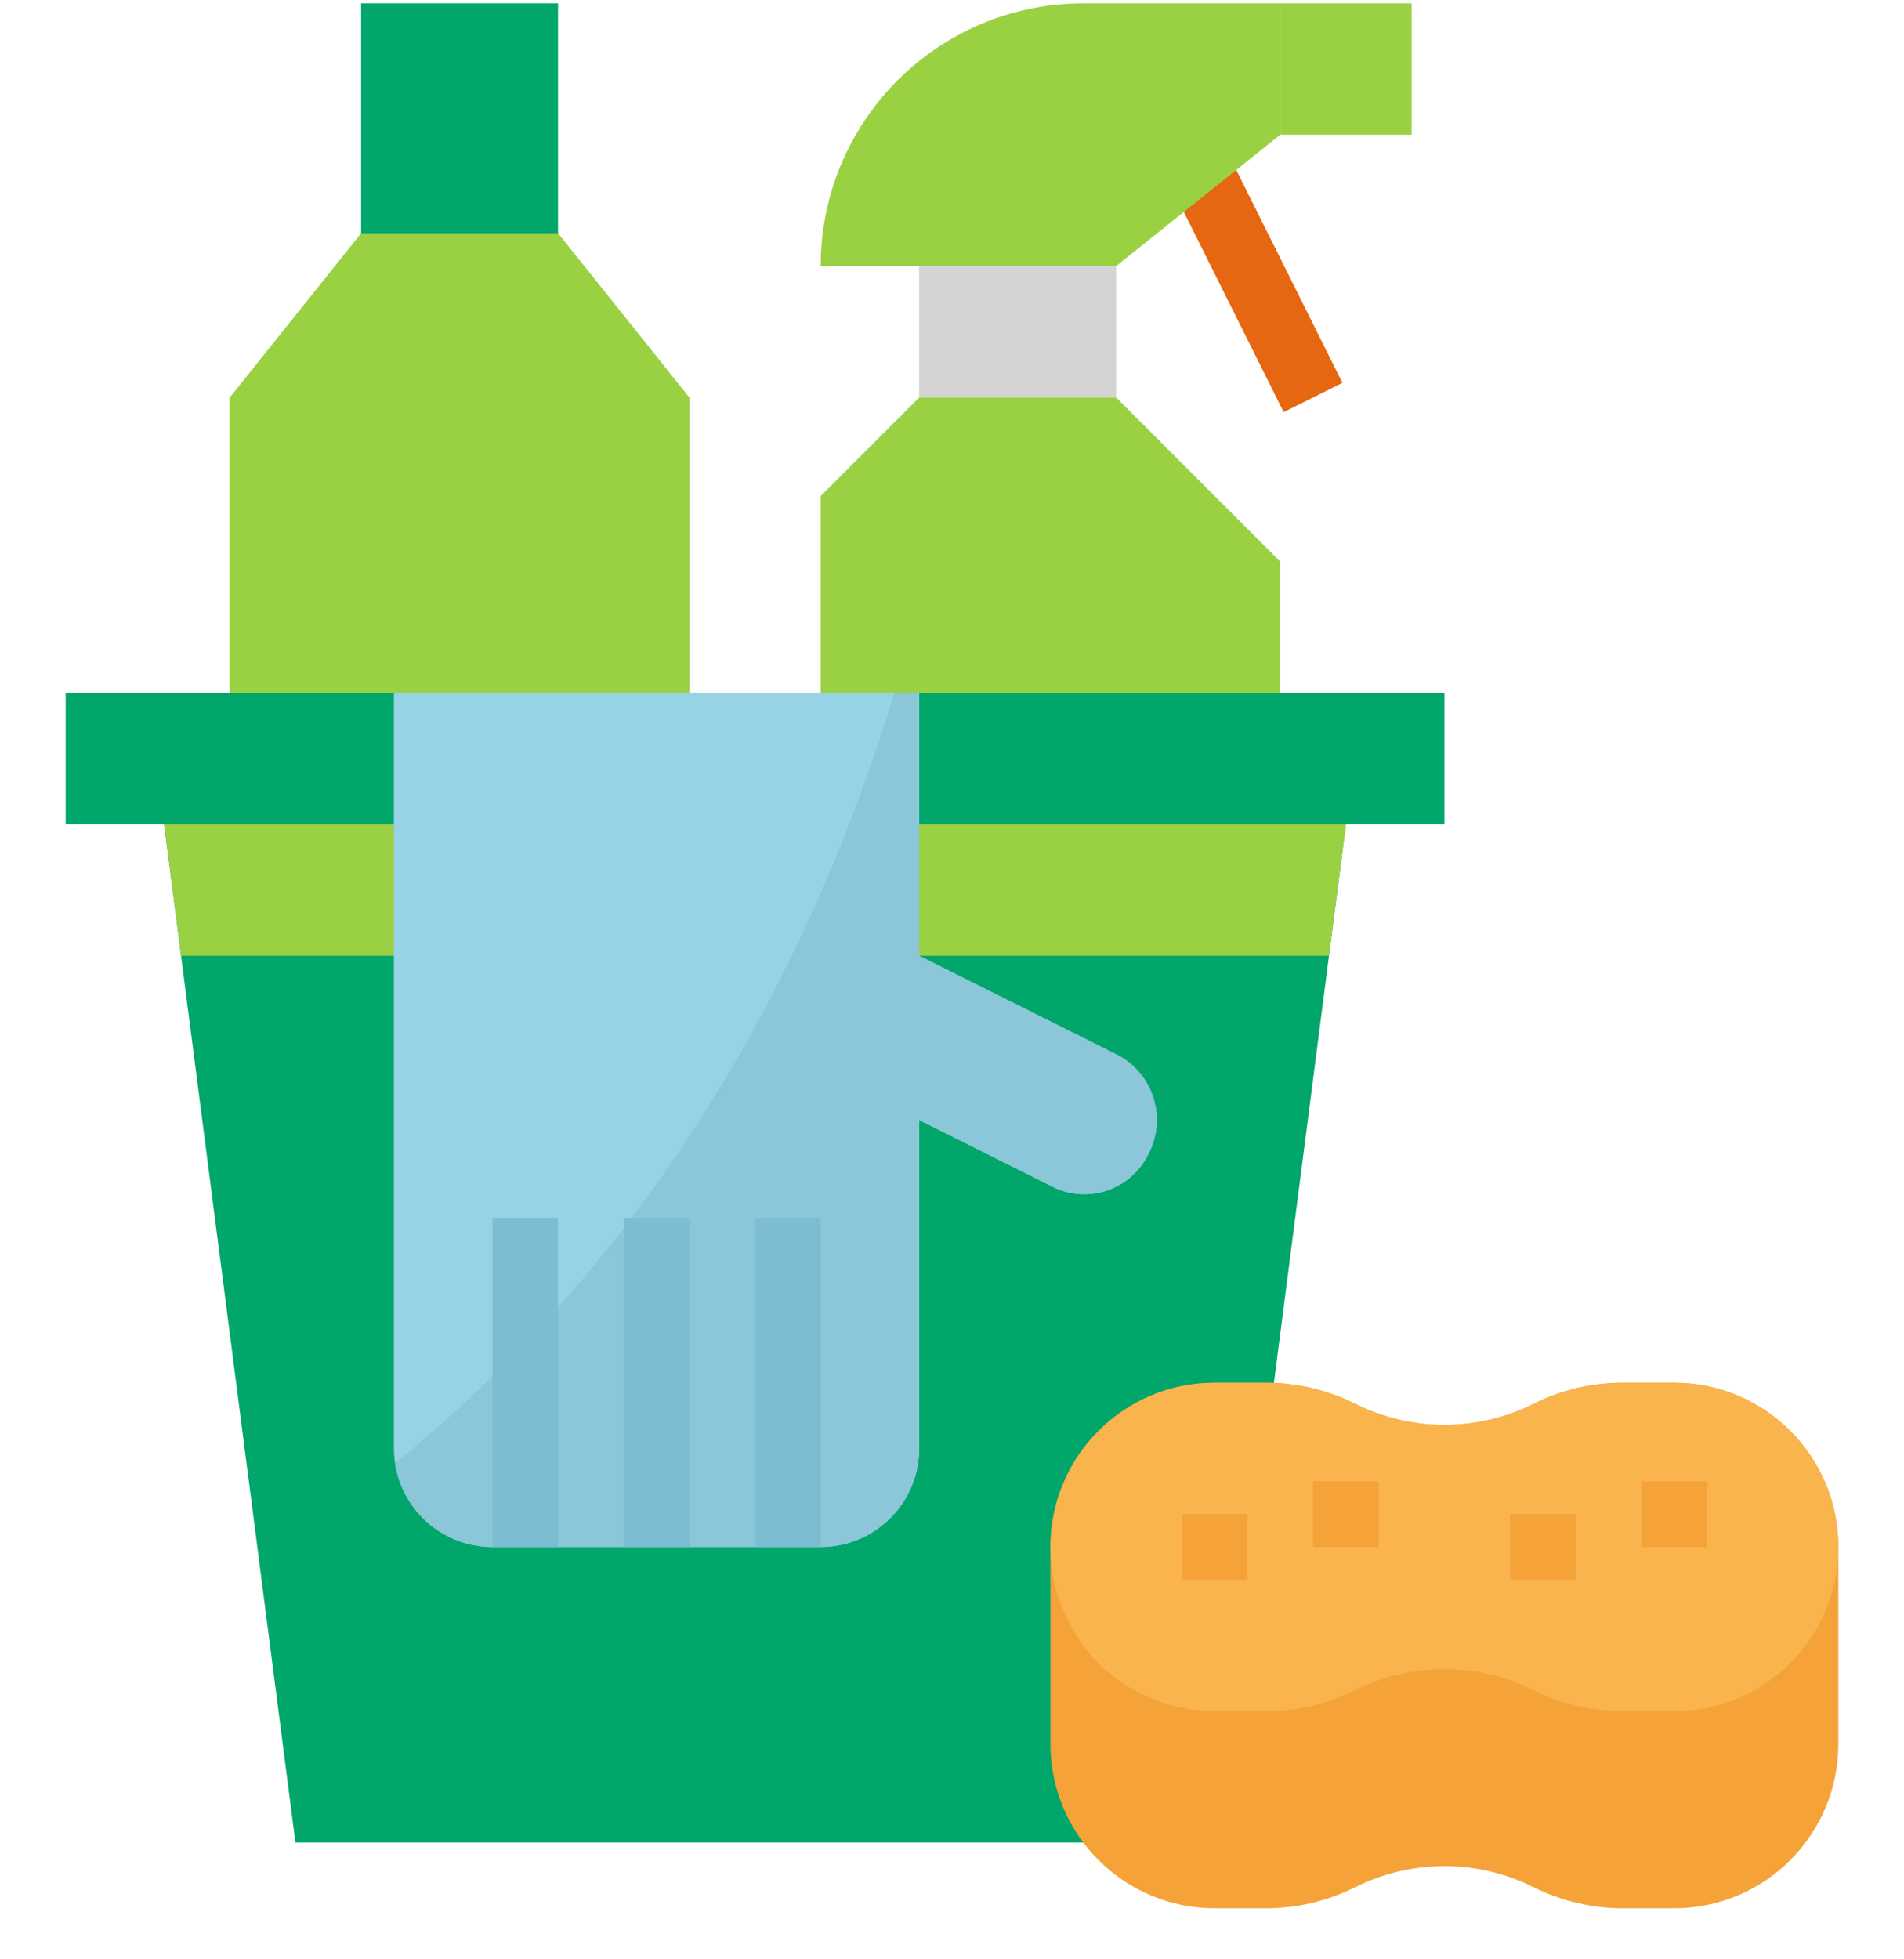 <svg width="35" height="36" viewBox="0 0 35 36" fill="none" xmlns="http://www.w3.org/2000/svg">
<g clip-path="url(#clip0_7_670)">
<path d="M22.328 33.855H5.431L3.017 15.148H24.741L22.328 33.855Z" fill="#00A66A"/>
<path d="M26.552 12.734H1.207V15.148H26.552V12.734Z" fill="#00A66A"/>
<path d="M3.017 15.148L3.329 17.561H24.43L24.741 15.148H3.017Z" fill="#9AD143"/>
<path d="M12.672 12.734H4.224V7.303L6.638 4.286H10.259L12.672 7.303V12.734Z" fill="#9AD143"/>
<path d="M10.258 0.062H6.638V4.286H10.258V0.062Z" fill="#00A66A"/>
<path d="M12.673 7.303H4.224V12.734H12.673V7.303Z" fill="#9AD143"/>
<path d="M22.214 2.099L21.134 2.638L23.597 7.572L24.677 7.034L22.214 2.099Z" fill="#E66712"/>
<path d="M25.949 0.062H23.535V2.475H25.949V0.062Z" fill="#9AD143"/>
<path d="M20.517 4.889H15.086C15.086 2.223 17.248 0.062 19.914 0.062H23.535V2.475L20.517 4.889Z" fill="#9AD143"/>
<path d="M20.517 4.889H16.896V7.303H20.517V4.889Z" fill="#D4D4D4"/>
<path d="M16.897 7.303H20.517L23.535 10.32V12.734H15.086V9.113L16.897 7.303Z" fill="#9AD143"/>
<path d="M30.776 25.406H29.831C29.262 25.406 28.701 25.539 28.191 25.793C27.159 26.31 25.944 26.31 24.912 25.793C24.403 25.539 23.842 25.406 23.273 25.406H22.328C20.661 25.406 19.31 26.758 19.31 28.424V32.044C19.31 33.71 20.661 35.062 22.328 35.062H23.273C23.842 35.062 24.403 34.929 24.912 34.675C25.944 34.158 27.159 34.158 28.191 34.675C28.701 34.929 29.262 35.062 29.831 35.062H30.776C32.442 35.062 33.793 33.71 33.793 32.044V28.424C33.793 26.758 32.442 25.406 30.776 25.406Z" fill="#F5A338"/>
<path d="M30.776 31.441H29.831C29.262 31.441 28.701 31.308 28.191 31.054C27.159 30.538 25.944 30.538 24.912 31.054C24.403 31.308 23.842 31.441 23.273 31.441H22.328C20.661 31.441 19.31 30.09 19.31 28.424C19.31 26.757 20.661 25.406 22.328 25.406H23.273C23.842 25.406 24.403 25.539 24.912 25.793C25.944 26.31 27.159 26.31 28.191 25.793C28.701 25.539 29.262 25.406 29.831 25.406H30.776C32.442 25.406 33.793 26.757 33.793 28.424C33.793 30.09 32.442 31.441 30.776 31.441Z" fill="#F9B44D"/>
<path d="M31.379 27.217H30.172V28.424H31.379V27.217Z" fill="#F5A338"/>
<path d="M25.345 27.217H24.138V28.424H25.345V27.217Z" fill="#F5A338"/>
<path d="M22.931 27.82H21.724V29.027H22.931V27.82Z" fill="#F5A338"/>
<path d="M28.966 27.82H27.759V29.027H28.966V27.82Z" fill="#F5A338"/>
<path d="M16.897 17.561V12.734H7.241V26.613C7.241 27.613 8.052 28.424 9.052 28.424H15.086C16.086 28.424 16.897 27.613 16.897 26.613V20.579L19.347 21.804C19.993 22.127 20.779 21.865 21.102 21.22C21.102 21.219 21.103 21.219 21.103 21.218L21.118 21.188C21.456 20.525 21.191 19.713 20.529 19.376C20.526 19.375 20.523 19.373 20.52 19.372L16.897 17.561Z" fill="#97D3E6"/>
<path d="M20.52 19.372L16.897 17.561V12.734H16.439C14.249 19.936 10.405 24.338 7.267 26.879C7.397 27.766 8.156 28.423 9.052 28.424H15.086C16.086 28.424 16.897 27.613 16.897 26.613V20.579L19.347 21.804C19.993 22.127 20.779 21.865 21.102 21.22C21.102 21.219 21.103 21.219 21.103 21.218L21.118 21.188C21.456 20.525 21.191 19.713 20.529 19.376C20.526 19.375 20.523 19.373 20.52 19.372Z" fill="#8CC6D9"/>
<path d="M10.258 22.389H9.052V28.424H10.258V22.389Z" fill="#7DBDD1"/>
<path d="M12.672 22.389H11.465V28.424H12.672V22.389Z" fill="#7DBDD1"/>
<path d="M15.086 22.389H13.879V28.424H15.086V22.389Z" fill="#7DBDD1"/>
</g>
<defs>
<clipPath id="clip0_7_670">
<rect width="35" height="35" fill="white" transform="translate(0 0.062)"/>
</clipPath>
</defs>
</svg>
